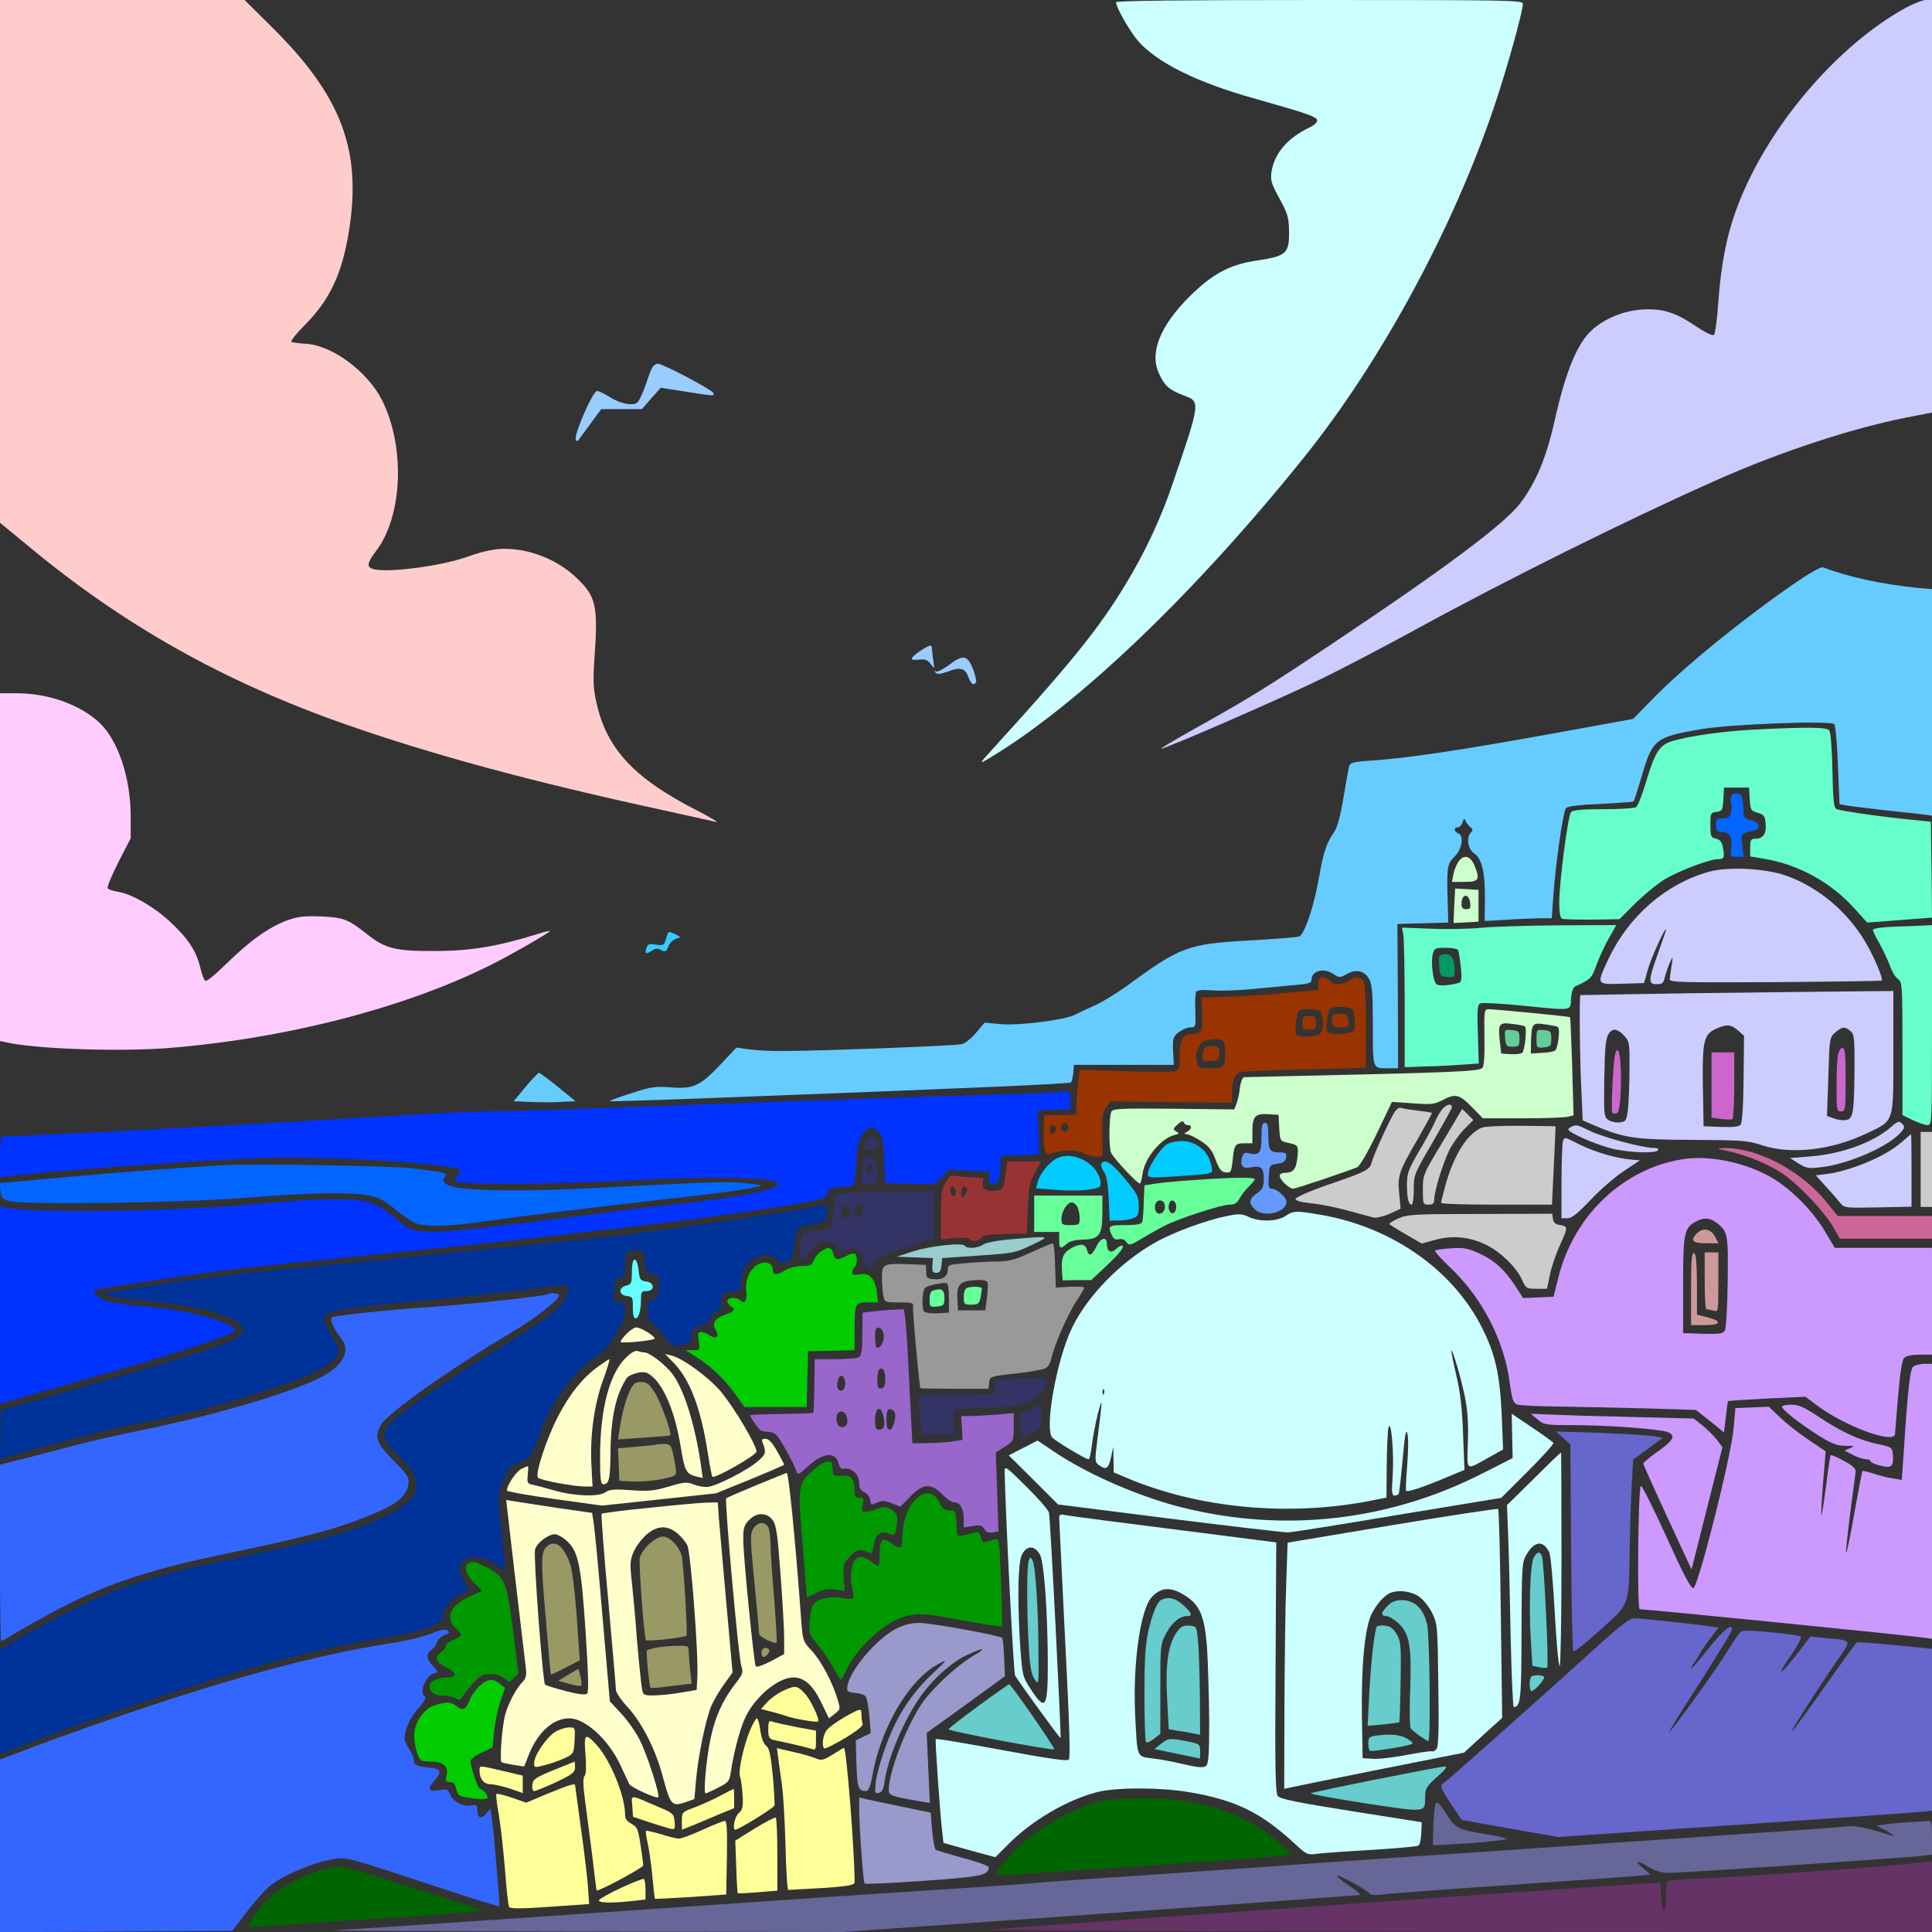 <?xml version="1.0" encoding="UTF-8" standalone="no"?>
<svg
   xmlns:dc="http://purl.org/dc/elements/1.1/"
   xmlns:cc="http://creativecommons.org/ns#"
   xmlns:rdf="http://www.w3.org/1999/02/22-rdf-syntax-ns#"
   xmlns:svg="http://www.w3.org/2000/svg"
   xmlns="http://www.w3.org/2000/svg"
   xmlns:sodipodi="http://sodipodi.sourceforge.net/DTD/sodipodi-0.dtd"
   xmlns:inkscape="http://www.inkscape.org/namespaces/inkscape"
   version="1.0"
   width="850pt"
   height="850pt"
   viewBox="0 0 850 850"
   preserveAspectRatio="xMidYMid meet"
   id="svg2"
   inkscape:version="0.91 r13725"
   sodipodi:docname="IMG_1766.svg">
  <rect x="0" y="0" width="850" height="850" fill="#333333" stroke="none"/>
  <defs
     id="defs278" />
  <sodipodi:namedview
     pagecolor="#ffffff"
     bordercolor="#666666"
     borderopacity="1"
     objecttolerance="10"
     gridtolerance="10"
     guidetolerance="10"
     inkscape:pageopacity="0"
     inkscape:pageshadow="2"
     inkscape:window-width="1920"
     inkscape:window-height="980"
     id="namedview276"
     showgrid="false"
     inkscape:zoom="0.62824358"
     inkscape:cx="738.44479"
     inkscape:cy="543.58225"
     inkscape:window-x="0"
     inkscape:window-y="1"
     inkscape:window-maximized="1"
     inkscape:current-layer="svg2" />
  <g
     transform="translate(0,850) scale(0.1,-0.1)"
     fill="#000000"
     stroke="none"
     id="g6">
    <path
       d="M0 7350 l0 -1150 118 -97 c421 -351 864 -601 1400 -789 379 -133 820 -253 1402 -379 113 -25 216 -48 230 -51 14 -3 -23 19 -81 49 -277 141 -400 271 -445 476 -14 60 -15 97 -9 190 17 238 8 277 -80 360 -66 63 -156 106 -248 121 -77 12 -134 5 -232 -30 -116 -41 -348 -71 -412 -54 -31 9 -29 26 11 79 118 154 130 460 26 666 -63 123 -212 235 -327 246 -32 2 -64 6 -70 8 -7 3 19 36 60 77 108 109 162 224 192 410 58 358 -33 598 -344 904 l-115 114 -538 0 -538 0 0 -1150z"
       id="path8"
       style="fill:#ffcccc" />
    <path
       d="M1227 8388 c124 -126 141 -146 203 -237 130 -193 172 -392 136 -639 -29 -198 -79 -321 -177 -434 -27 -31 -49 -59 -49 -62 0 -3 15 -6 33 -6 67 0 209 -89 276 -173 50 -63 99 -172 116 -261 36 -189 -1 -404 -92 -522 l-24 -32 28 -5 c37 -7 237 27 348 59 154 45 172 47 260 35 147 -20 298 -118 345 -224 30 -69 34 -127 16 -264 -18 -142 -12 -199 35 -302 43 -94 97 -161 187 -229 88 -65 279 -166 472 -248 121 -52 123 -54 80 -54 -25 0 -92 14 -150 30 -169 49 -334 89 -510 125 -736 150 -1378 357 -1845 595 -315 160 -520 299 -887 598 l-28 23 0 -340 0 -341 78 0 c210 0 385 -94 456 -243 53 -112 71 -195 71 -327 l0 -115 -45 -85 c-25 -47 -46 -88 -48 -91 -1 -3 18 -12 43 -19 90 -25 221 -120 289 -210 30 -39 49 -79 69 -142 5 -13 21 -1 76 52 87 84 190 154 268 181 47 17 76 20 153 17 104 -5 157 -24 215 -79 17 -15 53 -38 80 -51 46 -21 63 -23 210 -22 172 0 245 12 445 74 121 37 180 50 180 40 0 -5 -21 -23 -47 -42 -387 -275 -988 -477 -1616 -543 -259 -27 -663 -17 -844 21 l-33 7 0 -188 0 -187 122 6 c68 4 350 18 628 32 278 14 722 37 987 52 l482 27 66 80 c37 44 75 81 85 83 11 2 54 -27 110 -73 l91 -77 122 38 c208 63 212 64 271 52 70 -14 99 1 193 99 l72 75 68 -8 c37 -5 100 -9 138 -8 158 1 748 24 773 30 15 3 45 26 67 51 l40 44 155 4 c85 2 171 8 190 13 86 25 208 86 288 145 188 140 307 196 412 197 30 0 121 5 203 12 l147 11 15 51 c9 28 29 118 45 200 21 104 36 156 50 171 31 33 47 82 65 201 9 61 21 117 25 124 5 9 77 21 217 36 244 28 532 71 797 119 105 19 199 35 211 35 14 0 62 39 136 113 159 156 469 403 666 531 70 45 74 46 101 32 59 -31 337 -86 431 -86 l31 0 0 359 0 359 -77 -15 c-257 -47 -577 -153 -898 -296 -183 -82 -766 -373 -1095 -548 -179 -94 -374 -198 -435 -230 -128 -66 -706 -326 -875 -391 -127 -50 -247 -85 -257 -75 -3 4 -4 9 -2 11 13 11 170 98 349 193 113 60 248 136 300 168 180 112 685 453 865 584 304 222 368 309 430 583 59 260 93 336 185 422 78 71 156 101 265 101 87 -1 137 -18 218 -74 l45 -30 6 31 c3 17 6 56 6 87 0 157 53 368 136 541 138 287 363 551 617 721 l88 59 -818 0 -818 0 -38 -151 c-122 -480 -342 -987 -627 -1439 -172 -275 -285 -424 -579 -769 -229 -268 -616 -632 -901 -847 -167 -125 -460 -304 -460 -280 0 2 55 56 121 122 269 264 474 505 646 760 102 150 189 345 282 626 51 158 61 208 39 208 -6 0 -32 10 -56 21 -105 51 -133 175 -68 305 43 84 117 170 201 229 87 63 142 84 237 95 67 8 87 14 102 32 29 36 17 121 -28 202 -28 49 -36 75 -36 113 1 86 56 170 141 214 22 10 39 23 39 27 0 4 -57 23 -127 41 -450 119 -640 233 -724 437 l-23 54 -1880 0 -1880 0 111 -112z m1741 -1487 c191 -99 246 -121 336 -131 49 -5 91 -11 93 -14 2 -2 -11 -9 -29 -15 -53 -19 -186 -25 -263 -11 -38 7 -99 14 -135 17 l-66 5 -27 -41 -27 -41 -93 0 -94 0 -29 -37 c-31 -39 -93 -134 -154 -235 -53 -89 -61 -76 -19 30 21 54 39 106 39 118 0 29 42 149 74 212 31 62 44 64 121 21 78 -44 93 -39 121 45 39 115 59 125 152 77z m1158 -1261 c4 -27 10 -50 15 -50 4 0 25 11 46 25 40 28 81 30 94 5 4 -8 21 -44 37 -80 21 -44 41 -71 62 -83 41 -25 34 -43 -15 -39 -65 5 -118 46 -138 106 -2 5 -25 2 -52 -7 -67 -23 -73 -22 -92 17 l-16 34 -108 -5 c-77 -4 -109 -3 -109 5 0 6 19 16 43 23 23 6 57 20 76 32 132 81 148 82 157 17z m-1121 -1235 c33 -13 70 -25 83 -25 12 0 22 -6 22 -14 0 -15 -42 -26 -101 -26 -33 0 -41 -4 -49 -25 -11 -30 -37 -42 -53 -26 -18 18 -24 14 -57 -34 -30 -43 -60 -59 -60 -32 0 7 11 44 24 83 22 66 25 69 54 68 25 -2 33 4 42 27 15 35 19 35 95 4z"
       id="path10"
       style="fill:none" />
    <path
       d="M2873 6888 c-6 -7 -20 -43 -32 -80 -12 -36 -29 -72 -37 -79 -20 -16 -74 -6 -123 25 -22 14 -47 26 -54 26 -20 0 -107 -203 -93 -217 3 -3 7 -4 9 -2 1 2 25 34 52 71 l50 68 89 0 90 0 41 47 42 47 84 -13 c157 -25 152 -25 147 -10 -4 14 -222 129 -244 129 -6 0 -16 -6 -21 -12z"
       id="path12"
       style="fill:#99ccff" />
    <path
       d="M4047 5635 c-46 -32 -47 -42 -3 -37 26 3 37 -1 51 -20 17 -23 17 -23 11 17 -3 22 -6 46 -6 53 0 18 -11 15 -53 -13z"
       id="path14"
       style="fill:#99ccff" />
    <path
       d="M4176 5575 c-26 -19 -52 -33 -59 -29 -9 5 -9 4 -1 -5 8 -9 21 -7 56 5 54 21 75 14 89 -26 11 -30 23 -38 33 -22 3 5 -3 31 -13 58 -24 62 -44 66 -105 19z"
       id="path16"
       style="fill:#99ccff" />
    <path
       d="M2935 4385 c-3 -8 -7 -22 -10 -31 -4 -12 -13 -15 -39 -10 -26 5 -35 3 -40 -10 -11 -29 -6 -35 18 -19 19 13 29 14 45 5 18 -9 23 -7 31 15 5 14 20 29 32 34 l22 8 -21 12 c-28 14 -33 14 -38 -4z"
       id="path18"
       style="fill:#33ccff" />
    <path
       d="M4910 8490 c0 -22 60 -127 96 -169 84 -97 262 -185 522 -257 223 -63 267 -78 267 -94 0 -8 -13 -21 -30 -29 -100 -47 -158 -115 -171 -197 -5 -38 -1 -51 35 -117 34 -62 41 -84 42 -134 3 -108 -9 -119 -139 -139 -120 -17 -197 -58 -298 -158 -129 -128 -177 -247 -136 -337 24 -55 47 -75 108 -98 77 -29 78 -23 -51 -401 -42 -124 -105 -262 -173 -380 -128 -222 -245 -369 -609 -769 -65 -71 -66 -74 -28 -51 388 229 906 723 1390 1325 341 424 659 1011 840 1550 54 159 125 414 125 448 0 16 -49 17 -895 17 -607 0 -895 -3 -895 -10z"
       id="path20"
       style="fill:#ccffff" />
    <path
       d="M8369 8457 c-255 -145 -515 -430 -663 -725 -90 -180 -129 -330 -146 -560 -5 -75 -14 -140 -19 -145 -6 -6 -37 9 -83 40 -91 61 -146 77 -237 71 -78 -6 -158 -38 -215 -88 -66 -59 -117 -181 -166 -400 -36 -161 -81 -270 -150 -362 -68 -91 -327 -285 -820 -614 -296 -198 -370 -244 -630 -389 -85 -48 -144 -83 -130 -79 56 16 525 221 694 303 100 48 294 150 431 225 393 215 924 479 1311 651 285 127 596 229 841 278 l113 22 0 907 0 908 -28 0 c-15 0 -61 -19 -103 -43z"
       id="path22"
       style="fill:#ccccff" />
    <path
       d="M7893 5932 c-234 -162 -491 -372 -623 -508 l-85 -87 -380 -69 c-400 -72 -611 -103 -769 -114 -87 -6 -97 -9 -101 -28 -3 -12 -14 -74 -25 -139 -13 -78 -27 -129 -40 -147 -32 -45 -47 -88 -64 -185 -23 -137 -66 -265 -90 -275 -12 -4 -113 -12 -226 -18 -263 -15 -299 -28 -530 -198 -49 -35 -115 -76 -147 -89 -32 -14 -69 -32 -83 -39 -41 -23 -246 -49 -327 -42 l-71 7 -38 -45 c-20 -24 -48 -47 -63 -50 -27 -7 -600 -29 -776 -30 -55 -1 -126 3 -158 7 l-57 8 -67 -71 c-92 -98 -122 -112 -221 -104 -69 5 -87 3 -175 -26 -55 -17 -97 -33 -95 -35 1 -1 224 5 493 16 1055 40 1530 60 1537 67 4 4 8 23 10 42 l3 35 219 0 220 0 -3 61 c-2 56 0 63 25 83 15 11 38 21 51 21 24 0 24 2 22 73 -2 40 0 77 4 84 5 7 28 9 68 6 34 -3 111 -1 173 5 61 6 146 14 189 18 64 5 77 9 77 23 0 41 56 55 99 24 22 -15 26 -15 57 2 42 23 79 14 99 -25 12 -23 15 -67 15 -203 0 -195 -3 -187 71 -187 l40 0 -1 318 -2 317 112 3 112 3 -3 97 c-4 150 -2 160 31 194 33 33 42 91 15 102 -19 7 -20 26 -1 26 7 0 17 10 21 23 5 16 8 18 12 7 3 -8 12 -21 21 -28 12 -9 13 -15 4 -24 -22 -22 -14 -74 13 -92 34 -22 49 -83 48 -200 l-1 -98 91 5 c51 4 117 6 148 7 l56 0 7 98 c10 142 43 371 55 386 7 9 55 15 152 19 78 4 144 9 146 11 3 3 18 51 35 108 48 165 60 175 256 209 129 23 575 40 592 23 5 -5 13 -87 16 -181 l7 -171 31 -6 c17 -3 94 -12 171 -21 77 -8 155 -17 173 -19 l32 -5 0 498 0 499 -67 6 c-156 16 -299 47 -413 90 -9 3 -60 -26 -127 -72z"
       id="path24"
       style="fill:#66ccff" />
    <path
       d="M0 4685 l0 -765 23 -5 c129 -30 493 -43 717 -26 515 41 1043 177 1420 366 90 45 260 143 260 149 0 2 -26 -4 -57 -14 -173 -54 -295 -74 -448 -74 -174 -1 -220 10 -300 74 -84 66 -102 73 -200 78 -73 3 -101 0 -148 -16 -81 -29 -167 -90 -269 -190 -54 -53 -91 -83 -96 -77 -5 6 -15 32 -21 59 -18 73 -54 128 -133 201 -74 68 -167 121 -230 132 -21 3 -41 10 -44 15 -4 6 18 57 47 115 l54 105 0 101 c-1 165 -55 327 -134 404 -85 82 -227 133 -368 133 l-73 0 0 -765z"
       id="path26"
       style="fill:#ffccff" />
    <path
       d="M7715 5290 c-133 -7 -277 -27 -356 -50 -56 -16 -77 -47 -114 -170 -18 -62 -39 -116 -47 -121 -7 -5 -72 -9 -144 -9 -95 0 -135 -4 -142 -13 -14 -16 -52 -310 -52 -398 0 -44 4 -68 13 -71 6 -3 66 -4 132 -4 l120 2 70 70 c39 38 97 86 130 106 60 36 196 88 233 88 27 0 30 6 23 47 -5 29 -12 38 -31 43 -23 5 -25 11 -25 60 0 52 1 55 27 58 25 3 27 7 30 55 l3 52 55 0 55 0 3 -51 c3 -47 5 -51 35 -60 28 -8 32 -14 35 -47 4 -45 -11 -67 -44 -67 -21 0 -24 -5 -24 -39 l0 -39 66 -11 c149 -26 290 -104 391 -216 l58 -64 143 11 142 11 -2 211 -3 211 -70 7 c-140 13 -333 41 -346 49 -11 6 -15 47 -17 171 -2 94 -8 168 -14 175 -12 14 -97 15 -333 3z"
       id="path28"
       style="fill:#66ffcc" />
    <path
       d="M7616 4995 c-3 -8 -3 -22 0 -30 4 -8 3 -26 0 -40 -5 -20 -13 -25 -36 -25 -27 0 -30 -3 -30 -30 0 -25 4 -30 24 -30 35 0 49 -24 43 -70 -5 -39 -4 -40 25 -40 l30 0 -7 50 c-7 53 -8 52 48 65 38 8 32 36 -11 47 -29 8 -32 12 -32 47 0 22 -3 46 -6 55 -8 20 -40 21 -48 1z"
       id="path30"
       style="fill:#0066ff" />
    <path
       d="M6415 4707 c-8 -13 -18 -37 -21 -55 l-6 -32 56 0 c63 0 69 10 42 75 -18 41 -48 47 -71 12z"
       id="path32"
       style="fill:#ccffcc" />
    <path
       d="M7520 4665 c-189 -52 -353 -194 -442 -381 -55 -118 -57 -115 59 -112 l96 3 17 60 c14 50 78 191 80 175 0 -3 -16 -49 -35 -103 -44 -122 -44 -137 -6 -137 25 0 30 5 36 32 4 17 14 45 21 62 15 31 15 31 8 -14 -4 -25 -7 -51 -8 -59 -1 -13 64 -14 464 -12 256 2 467 5 469 7 7 7 -31 99 -70 166 -79 136 -209 245 -349 295 -94 33 -254 41 -340 18z"
       id="path34"
       style="fill:#ccccff" />
    <path
       d="M6398 4515 l-3 -76 55 3 55 3 0 70 0 70 -52 3 -51 3 -4 -76z m70 12 c3 -22 -1 -27 -17 -27 -15 0 -21 6 -21 23 0 46 33 49 38 4z"
       id="path36"
       style="fill:#ccffcc" />
    <path
       d="M6515 4418 c-49 -5 -148 -7 -219 -4 l-128 5 6 -31 c3 -17 6 -155 6 -307 l0 -276 92 3 c51 1 125 5 163 8 l71 5 -4 130 c-4 112 -2 130 12 135 9 3 90 -1 180 -10 231 -23 214 -25 218 30 2 30 9 50 18 54 68 31 73 36 94 95 12 33 36 86 55 118 l32 57 -253 -1 c-139 -1 -293 -6 -343 -11z m-100 -98 c3 -5 8 -39 12 -74 5 -51 3 -67 -8 -70 -36 -11 -85 -15 -98 -7 -16 10 -27 97 -17 135 6 24 11 26 56 26 27 0 51 -4 55 -10z"
       id="path38"
       style="fill:#66ffcc" />
    <path
       d="M6352 4302 c-21 -3 -23 -8 -20 -50 3 -45 4 -47 36 -50 31 -3 32 -2 32 35 0 47 -17 70 -48 65z"
       id="path40"
       style="fill:#009966" />
    <path
       d="M8333 4423 c-52 -2 -93 -8 -93 -14 0 -5 13 -33 30 -62 16 -29 36 -72 45 -96 8 -24 24 -51 35 -58 19 -14 20 -26 20 -307 l0 -292 45 -22 c25 -12 54 -22 65 -22 20 0 20 9 20 440 l0 440 -37 -2 c-21 -1 -80 -4 -130 -5z"
       id="path42"
       style="fill:#66ffcc" />
    <path
       d="M5800 4172 l0 -28 -162 -14 c-90 -8 -206 -15 -258 -16 l-95 -3 4 -72 c3 -76 -3 -89 -46 -89 -39 0 -53 -26 -53 -95 0 -56 -2 -63 -22 -68 -12 -4 -111 -3 -219 0 l-198 6 -5 -34 c-3 -19 -7 -63 -9 -99 l-2 -65 -70 -1 -70 -1 -3 -54 c-2 -30 0 -69 3 -87 5 -30 9 -33 28 -27 49 16 115 17 145 1 37 -19 82 -21 83 -3 1 6 0 50 -1 97 -1 72 2 90 18 110 l19 24 267 -3 266 -2 0 40 c0 51 14 88 37 94 10 3 138 9 286 12 l267 7 0 180 c0 104 -4 187 -10 199 -13 23 -39 25 -66 4 -25 -19 -68 -19 -84 0 -7 8 -21 15 -31 15 -14 0 -19 -7 -19 -28z m154 -118 c3 -9 6 -33 6 -54 0 -36 -2 -40 -33 -45 -19 -4 -47 -5 -63 -3 -28 3 -29 5 -26 52 1 28 8 54 15 58 23 15 94 9 101 -8z m-150 0 c19 -7 22 -84 4 -102 -7 -7 -34 -12 -60 -12 -46 0 -48 1 -48 29 0 16 3 43 6 60 6 28 10 31 44 31 21 0 45 -3 54 -6z m-430 -130 c12 -5 16 -20 16 -59 0 -60 -6 -65 -75 -65 -38 0 -44 3 -49 26 -11 43 11 92 42 97 47 7 50 7 66 1z m-674 -384 c0 -11 -7 -20 -15 -20 -8 0 -15 9 -15 20 0 11 7 20 15 20 8 0 15 -9 15 -20z m-57 4 c8 -8 -3 -34 -14 -34 -5 0 -9 9 -9 20 0 19 11 26 23 14z"
       id="path44"
       style="fill:#993300" />
    <path
       d="M5860 4010 c0 -27 3 -30 33 -30 41 0 45 4 39 35 -4 21 -10 25 -38 25 -31 0 -34 -3 -34 -30z"
       id="path46"
       style="fill:#993300" />
    <path
       d="M5730 4000 c0 -27 3 -30 30 -30 27 0 30 3 30 30 0 27 -3 30 -30 30 -27 0 -30 -3 -30 -30z"
       id="path48"
       style="fill:#993300" />
    <path
       d="M5296 3885 c-3 -9 -6 -26 -6 -36 0 -17 6 -20 38 -17 34 3 37 6 37 33 0 26 -4 30 -31 33 -22 2 -33 -2 -38 -13z"
       id="path50"
       style="fill:#993300" />
    <path
       d="M7425 4130 c-258 -4 -471 -8 -472 -8 -5 -3 -3 -270 4 -409 l6 -142 46 -20 c135 -58 181 -65 436 -66 219 -1 246 -3 305 -23 129 -43 308 -23 466 53 119 57 114 42 114 356 l0 269 -217 -2 c-120 -1 -429 -5 -688 -8z m221 -163 l27 -24 -2 -188 c-1 -120 -6 -194 -13 -203 -8 -9 -33 -12 -87 -10 l-76 3 -3 178 c-3 199 4 228 61 252 45 20 62 18 93 -8z m496 -4 c16 -14 18 -33 17 -172 -2 -193 -6 -215 -40 -219 -14 -2 -38 2 -53 8 l-28 10 6 173 c5 170 5 172 31 195 31 26 42 27 67 5z m-997 -19 c24 -26 25 -32 24 -153 0 -69 -4 -148 -7 -176 -7 -47 -9 -50 -37 -53 -16 -2 -39 4 -50 11 -18 14 -19 26 -17 173 3 160 6 189 24 212 16 19 37 14 63 -14z"
       id="path52"
       style="fill:#ccccff" />
    <path
       d="M7530 3726 l0 -143 42 -6 c23 -3 46 -3 50 -1 4 3 8 70 8 150 l0 144 -50 0 -50 0 0 -144z"
       id="path54"
       style="fill:#cc66cc" />
    <path
       d="M8086 3859 c-3 -17 -6 -80 -6 -140 0 -102 1 -109 20 -109 19 0 20 7 20 140 0 112 -3 140 -14 140 -7 0 -16 -14 -20 -31z"
       id="path56"
       style="fill:#cc66cc" />
    <path
       d="M7095 3744 c-4 -74 -5 -138 -1 -141 3 -3 12 -3 21 0 21 9 23 277 1 277 -10 0 -15 -31 -21 -136z"
       id="path58"
       style="fill:#cc66cc" />
    <path
       d="M6531 3934 c1 -90 -2 -129 -11 -134 -23 -14 -136 -19 -870 -35 -91 -2 -170 -4 -177 -4 -6 -1 -15 -22 -18 -48 -3 -27 -10 -58 -16 -71 l-9 -23 -266 3 c-226 2 -266 1 -274 -12 -11 -17 -12 -157 -2 -181 11 -25 121 -143 128 -136 3 3 8 23 11 44 9 67 80 154 139 169 23 6 24 8 9 16 -15 9 -15 12 6 31 15 14 24 17 27 9 2 -7 10 -12 18 -12 19 0 18 -17 -3 -29 -15 -9 -15 -10 -2 -11 8 0 36 -13 61 -29 37 -24 50 -40 66 -83 16 -42 25 -54 44 -56 23 -3 25 1 31 52 7 71 11 76 53 76 l34 0 0 54 c0 65 13 78 72 74 l43 -3 3 -57 c3 -54 5 -58 30 -64 55 -12 55 -11 50 -65 -5 -53 -18 -69 -55 -69 -13 0 -23 -6 -23 -13 0 -17 42 -57 59 -57 11 0 232 74 283 95 10 4 48 70 85 147 l67 140 91 -6 c79 -6 95 -5 130 13 58 31 75 27 130 -29 l49 -50 176 0 c96 0 186 3 199 7 l24 6 -6 215 c-4 118 -8 216 -9 217 -4 3 -331 35 -358 35 -20 0 -21 -4 -19 -126z m178 50 c10 -9 -1 -109 -12 -116 -7 -5 -30 -7 -52 -6 l-40 3 -6 50 c-9 82 -5 88 55 80 28 -3 53 -8 55 -11z m140 0 c10 -3 12 -17 8 -50 -2 -25 -9 -50 -14 -55 -5 -5 -31 -10 -58 -11 l-50 -3 1 52 c2 79 6 84 56 77 24 -3 49 -8 57 -10z"
       id="path60"
       style="fill:#ccffcc" />
    <path
       d="M6622 3933 c3 -35 5 -38 33 -38 28 0 30 3 30 35 0 32 -3 35 -33 38 -33 3 -33 3 -30 -35z"
       id="path62"
       style="fill:#66cc99" />
    <path
       d="M6760 3930 c0 -41 1 -41 33 -38 29 3 32 6 32 38 0 32 -3 35 -32 38 -32 3 -33 3 -33 -38z"
       id="path64"
       style="fill:#66cc99" />
    <path
       d="M2312 3718 l-52 -63 70 -3 c39 -2 100 -2 136 0 l66 3 -77 63 c-42 34 -80 62 -84 62 -4 0 -30 -28 -59 -62z"
       id="path66"
       style="fill:#66ccff" />
    <path
       d="M4635 3694 c-11 -2 -191 -8 -400 -14 -209 -6 -618 -20 -909 -30 -912 -34 -1038 -38 -1156 -39 -63 0 -299 -11 -525 -25 -479 -30 -1548 -86 -1636 -86 -5 0 -9 -41 -9 -90 l0 -90 38 5 c157 22 826 70 1122 81 267 9 815 -23 861 -52 7 -4 4 -13 -7 -25 -9 -11 -14 -22 -10 -27 15 -14 418 -13 698 2 436 24 723 19 723 -14 0 -23 -162 -56 -416 -84 -123 -14 -278 -32 -344 -41 -859 -109 -825 -108 -927 -23 -89 73 -124 83 -283 81 -77 0 -210 -8 -295 -17 -317 -33 -1005 -46 -1128 -20 l-32 6 0 -434 0 -434 197 57 c109 31 272 78 363 104 233 66 475 148 474 160 -4 36 -199 90 -378 105 -67 6 -142 15 -168 21 -47 11 -88 42 -70 53 10 6 204 36 484 76 76 11 321 38 545 60 975 97 1638 174 1993 233 180 29 195 34 198 53 3 22 35 34 92 34 26 0 27 3 34 61 3 34 6 75 6 91 0 41 28 96 52 104 14 4 27 -1 42 -15 18 -18 22 -37 26 -124 l5 -102 109 -3 109 -3 31 33 31 33 90 -5 90 -5 -2 -28 c-2 -24 2 -28 20 -25 19 3 23 11 27 63 l5 60 84 3 83 3 -3 97 -4 97 73 3 72 3 0 39 c0 42 -6 45 -75 34z"
       id="path68"
       style="fill:#0033ff" />
    <path
       d="M6347 3622 c-9 -10 -23 -33 -31 -52 -8 -19 -39 -78 -70 -130 -50 -85 -56 -101 -56 -152 0 -60 7 -88 21 -88 5 0 9 30 9 66 0 65 2 70 80 203 43 75 82 144 86 154 8 23 -18 23 -39 -1z"
       id="path70"
       style="fill:#cccccc" />
    <path
       d="M6136 3608 c-22 -34 -93 -189 -101 -221 -9 -34 -22 -41 -197 -101 -78 -27 -138 -54 -138 -61 0 -8 24 -14 68 -19 37 -3 110 -18 162 -32 52 -15 104 -28 115 -31 11 -2 42 5 69 17 l48 22 -6 67 c-8 79 -2 96 85 246 32 57 59 105 59 108 0 2 -26 7 -58 10 -32 4 -66 9 -75 12 -10 4 -21 -2 -31 -17z"
       id="path72"
       style="fill:#cccccc" />
    <path
       d="M6347 3476 c-86 -142 -87 -145 -87 -210 0 -64 1 -66 25 -66 19 0 25 5 25 23 0 35 37 156 66 216 15 30 45 72 67 94 l39 39 -24 25 -25 24 -86 -145z"
       id="path74"
       style="fill:#cccccc" />
    <path
       d="M8319 3541 c-76 -67 -219 -119 -357 -129 l-87 -7 38 -24 c34 -21 45 -23 100 -16 113 12 285 86 343 146 25 26 26 31 13 45 -14 13 -19 12 -50 -15z"
       id="path76"
       style="fill:#ccccff" />
    <path
       d="M5550 3496 c0 -69 -10 -81 -55 -70 -20 5 -25 1 -31 -19 -8 -36 3 -50 37 -43 47 9 59 -1 59 -49 0 -37 -5 -47 -30 -65 -35 -25 -38 -42 -10 -70 39 -39 140 -15 140 33 0 19 -43 57 -64 57 -14 0 -17 8 -14 53 3 51 4 52 38 57 27 4 36 10 38 28 3 19 -1 22 -31 22 -41 0 -47 11 -47 81 0 37 -4 49 -15 49 -12 0 -15 -14 -15 -64z"
       id="path78"
       style="fill:#6699ff" />
    <path
       d="M6520 3539 c-64 -26 -123 -119 -160 -251 -11 -40 -20 -76 -20 -80 0 -5 110 -8 244 -8 l244 0 6 128 c4 70 7 147 8 172 l2 45 -149 2 c-83 1 -161 -3 -175 -8z"
       id="path80"
       style="fill:#cccccc" />
    <path
       d="M6907 3539 c-15 -9 -8 -16 54 -45 40 -19 104 -42 142 -50 79 -16 183 -19 192 -4 4 6 -6 10 -23 10 -46 0 -222 47 -278 75 -57 28 -62 29 -87 14z"
       id="path82"
       style="fill:#ccccff" />
    <path
       d="M8450 3355 l0 -165 25 0 25 0 0 165 0 165 -25 0 -25 0 0 -165z"
       id="path84"
       style="fill:#cccccc" />
    <path
       d="M3817 3492 c-27 -30 -22 -52 13 -52 33 0 40 22 17 54 -12 16 -14 16 -30 -2z"
       id="path86"
       style="fill:#333366" />
    <path
       d="M8365 3474 c-67 -60 -221 -125 -328 -139 l-48 -6 43 -48 c24 -26 52 -58 63 -72 20 -24 22 -24 168 -21 l147 3 0 160 c0 87 -1 159 -2 159 -2 -1 -21 -17 -43 -36z"
       id="path88"
       style="fill:#ccccff" />
    <path
       d="M6876 3477 c-3 -12 -6 -93 -6 -179 l0 -158 26 0 c19 0 44 20 101 80 41 44 107 101 146 127 l72 48 -35 3 c-71 6 -162 33 -229 66 -69 35 -69 35 -75 13z"
       id="path90"
       style="fill:#ccccff" />
    <path
       d="M5131 3464 c-29 -21 -81 -102 -81 -127 0 -19 5 -20 116 -13 64 4 129 9 144 12 26 6 27 7 17 45 -14 58 -68 99 -127 99 -26 0 -56 -7 -69 -16z"
       id="path92"
       style="fill:#00ccff" />
    <path
       d="M7606 3435 c83 -19 171 -55 237 -99 69 -46 182 -165 222 -234 l30 -52 203 0 202 0 0 50 0 50 -207 0 -208 0 -48 60 c-110 138 -306 242 -452 239 -37 -1 -36 -2 21 -14z"
       id="path94"
       style="fill:#cc6699" />
    <path
       d="M4654 3406 c-36 -16 -79 -69 -89 -108 l-7 -26 88 -7 c48 -4 113 -4 143 1 51 8 56 11 53 33 -8 78 -116 139 -188 107z"
       id="path96"
       style="fill:#00ccff" />
    <path
       d="M3796 3373 c-3 -21 -6 -49 -6 -63 0 -24 3 -26 35 -22 38 5 41 12 29 85 -5 30 -11 37 -29 37 -18 0 -24 -7 -29 -37z m42 -15 c-2 -13 -7 -23 -13 -23 -5 0 -11 10 -13 23 -2 15 2 22 13 22 11 0 15 -7 13 -22z"
       id="path98"
       style="fill:#333366" />
    <path
       d="M7404 3400 c-260 -40 -478 -245 -547 -517 l-22 -88 -67 -3 -67 -3 -34 53 c-47 72 -91 112 -160 144 -49 22 -69 26 -122 22 -36 -2 -67 -7 -71 -10 -3 -4 26 -37 66 -74 140 -133 237 -319 262 -506 10 -73 16 -92 32 -97 10 -4 87 -8 170 -9 83 -1 256 -5 384 -8 l233 -7 62 -49 62 -50 8 68 c4 37 8 69 10 70 1 1 78 6 171 11 l169 8 51 -38 c120 -91 337 -171 343 -127 1 8 7 84 14 169 9 102 17 158 27 167 8 9 35 14 68 14 l54 0 0 235 0 235 -214 0 -214 0 -42 71 c-51 86 -135 173 -219 228 -113 72 -282 111 -407 91z m150 -281 c48 -38 50 -50 47 -259 -1 -107 -7 -203 -12 -213 -9 -15 -22 -17 -97 -15 l-87 3 0 211 c0 229 5 252 55 279 36 20 63 18 94 -6z"
       id="path100"
       style="fill:#cc99ff" />
    <path
       d="M7466 3074 c-31 -31 -20 -44 39 -44 l56 0 -16 30 c-18 34 -53 40 -79 14z"
       id="path102"
       style="fill:#cc9999" />
    <path
       d="M7440 2831 l0 -161 61 0 c72 0 77 18 9 35 l-44 11 0 133 c-1 98 -4 135 -13 138 -10 4 -13 -32 -13 -156z"
       id="path104"
       style="fill:#cc9999" />
    <path
       d="M7500 2865 c0 -69 3 -125 8 -125 4 0 17 -3 30 -6 22 -6 22 -6 22 125 l0 131 -30 0 -30 0 0 -125z"
       id="path106"
       style="fill:#cc9999" />
    <path
       d="M4424 3333 c-7 -64 -15 -73 -60 -73 -33 0 -48 18 -38 45 5 12 -3 15 -39 15 -24 0 -58 3 -75 6 -27 6 -33 2 -51 -27 -18 -29 -21 -51 -21 -143 l0 -109 60 6 c33 3 63 1 66 -4 8 -14 42 -11 51 6 6 11 32 15 105 16 l96 2 4 107 c3 92 7 113 30 158 l27 52 -74 0 -74 0 -7 -57z m-219 -76 c0 -26 -20 -25 -23 2 -3 16 1 22 10 19 7 -3 13 -12 13 -21z m49 14 c3 -4 -1 -17 -9 -27 -14 -18 -14 -18 -15 9 0 26 13 36 24 18z"
       id="path108"
       style="fill:#993333" />
    <path
       d="M4845 3380 c-3 -5 2 -21 12 -36 12 -19 18 -54 21 -120 l4 -94 39 0 c21 0 49 4 63 10 23 8 26 15 26 55 0 41 -6 53 -62 120 -58 70 -88 89 -103 65z"
       id="path110"
       style="fill:#00ccff" />
    <path
       d="M990 3374 c-220 -13 -401 -26 -678 -51 l-313 -28 3 -35 c3 -30 7 -35 38 -44 67 -18 765 -8 1037 14 278 23 472 27 551 9 39 -8 68 -23 105 -55 29 -24 68 -52 87 -61 47 -23 146 -21 330 6 144 21 342 45 829 101 245 28 360 45 368 54 3 2 -30 7 -72 11 -79 8 -131 6 -645 -21 -306 -17 -577 -14 -642 6 -38 11 -47 27 -27 47 12 12 -11 17 -161 34 -96 10 -690 20 -810 13z"
       id="path112"
       style="fill:#0066ff" />
    <path
       d="M5235 3307 c-60 -4 -130 -11 -155 -15 l-45 -7 -3 -75 c-1 -41 -4 -81 -7 -87 -3 -9 -28 -13 -75 -13 -73 0 -77 -3 -59 -43 8 -18 17 -23 32 -19 12 3 25 -1 33 -13 12 -16 17 -15 71 18 32 19 76 44 99 55 62 32 248 92 283 92 23 0 34 7 45 28 8 15 26 38 40 51 14 14 26 28 26 33 0 10 -113 8 -285 -5z m-110 -117 c0 -29 -32 -41 -41 -16 -9 24 4 48 23 44 12 -2 18 -12 18 -28z m50 0 c0 -13 -6 -25 -12 -27 -16 -6 -27 21 -19 43 9 23 31 11 31 -16z"
       id="path114"
       style="fill:#66ff99" />
    <path
       d="M3715 3250 l-40 -5 -7 -67 c-3 -37 -9 -71 -12 -77 -3 -5 -32 -12 -65 -16 -56 -6 -59 -8 -65 -37 -8 -40 -8 -88 1 -88 3 0 23 18 44 41 31 34 42 40 71 37 23 -2 36 -10 43 -26 6 -14 15 -20 25 -16 56 24 90 8 90 -42 0 -12 7 -25 16 -28 22 -8 24 -8 24 9 0 23 37 42 158 81 l112 36 0 104 0 104 -177 -2 c-98 -2 -196 -5 -218 -8z m25 -86 c0 -7 -5 -16 -11 -20 -17 -10 -32 12 -24 36 5 17 10 19 21 9 8 -6 14 -17 14 -25z m57 20 c3 -8 -1 -23 -10 -32 -15 -14 -17 -14 -23 1 -8 21 1 47 16 47 6 0 13 -7 17 -16z"
       id="path116"
       style="fill:#333366" />
    <path
       d="M4550 3160 l0 -80 55 0 55 0 0 -35 c0 -40 5 -42 33 -18 12 12 36 18 68 19 75 1 89 19 89 116 l0 78 -150 0 -150 0 0 -80z m190 31 c5 -11 10 -33 10 -50 0 -29 -2 -31 -40 -31 -37 0 -40 2 -40 28 0 32 25 72 45 72 8 0 19 -9 25 -19z"
       id="path118"
       style="fill:#66ff99" />
    <path
       d="M3520 3179 c-120 -23 -691 -105 -830 -119 -58 -6 -321 -33 -585 -60 -264 -27 -583 -59 -710 -70 -345 -31 -759 -84 -910 -116 l-30 -7 25 -9 c14 -5 77 -13 140 -18 268 -22 450 -76 450 -135 0 -33 -112 -76 -475 -180 -104 -30 -280 -81 -390 -113 l-200 -57 -3 -107 -3 -107 68 20 c187 54 414 111 553 139 225 45 373 84 560 146 187 62 278 106 300 147 14 25 13 30 -4 60 -46 76 -59 108 -48 119 18 18 122 37 292 53 377 35 492 48 624 66 76 10 142 16 147 13 15 -9 10 -35 -12 -70 -24 -39 -100 -95 -249 -184 -182 -109 -453 -292 -497 -337 -61 -60 -58 -82 17 -154 134 -129 110 -199 -99 -290 -121 -52 -217 -78 -544 -149 -324 -70 -365 -80 -512 -127 -154 -49 -388 -163 -557 -270 l-38 -23 0 -230 0 -229 47 20 c83 35 473 175 663 237 456 150 707 214 1035 267 128 20 205 54 205 89 0 31 40 80 80 96 35 15 36 16 10 55 -67 101 61 145 164 56 21 -18 21 -25 -4 219 -11 99 -10 107 12 163 21 54 28 62 75 85 51 25 52 27 83 113 55 153 148 282 254 353 31 20 56 41 56 46 0 4 16 31 35 60 25 37 35 63 35 91 0 35 -3 39 -26 39 -24 0 -25 2 -22 53 3 45 6 52 26 55 20 3 22 9 22 58 0 48 2 54 24 60 48 12 61 2 64 -47 3 -43 5 -47 33 -53 29 -6 30 -7 27 -58 -3 -46 -6 -53 -25 -56 -20 -3 -23 -9 -23 -47 0 -36 5 -48 24 -61 14 -8 34 -31 45 -50 22 -37 59 -58 76 -43 5 5 17 9 27 9 12 0 18 8 18 24 0 30 24 56 51 56 12 0 23 10 29 25 5 14 21 30 34 36 20 10 24 17 19 39 -6 32 17 50 61 50 23 0 26 4 26 34 0 52 16 84 52 106 42 26 82 25 106 0 15 -17 24 -19 44 -11 23 8 26 17 33 75 7 74 13 80 87 90 48 7 58 18 58 62 0 27 5 27 -120 3z"
       id="path120"
       style="fill:#003399" />
    <path
       d="M5655 3150 c-37 -25 -113 -26 -161 -4 -30 14 -43 15 -96 4 -87 -17 -235 -71 -313 -115 -154 -86 -301 -236 -369 -378 -67 -138 -121 -440 -87 -481 14 -16 147 -96 160 -96 5 0 11 28 15 63 4 34 16 96 26 137 22 83 21 68 -2 -114 -12 -93 -11 -99 7 -112 31 -23 42 -16 53 34 l10 47 1 -56 1 -57 50 -21 c323 -139 731 -176 1098 -100 l52 10 1 142 c1 78 4 153 8 167 12 39 25 -119 18 -217 -5 -67 -3 -83 8 -83 8 0 16 4 19 8 2 4 10 72 17 151 10 111 15 137 21 113 5 -18 4 -80 -1 -140 -5 -59 -7 -109 -5 -111 6 -7 76 16 170 56 l87 36 -6 156 c-4 116 -12 183 -30 261 -14 58 -23 107 -22 108 6 6 44 -124 61 -209 11 -56 15 -116 12 -195 -4 -130 -12 -124 91 -67 l64 36 -6 151 c-8 178 -28 268 -86 383 -127 255 -397 444 -708 498 -110 19 -122 19 -158 -5z m-798 -782 c-3 -8 -6 -5 -6 6 -1 11 2 17 5 13 3 -3 4 -12 1 -19z"
       id="path122"
       style="fill:#ccffff" />
    <path
       d="M6151 3139 c-24 -11 -41 -22 -38 -25 3 -3 36 -24 74 -46 l68 -39 59 16 c75 21 151 14 223 -21 64 -31 135 -100 159 -154 17 -38 20 -40 64 -40 l46 0 13 61 c6 33 27 94 46 135 35 77 35 79 -10 86 -12 2 -21 12 -23 26 l-3 22 -317 -1 c-292 0 -321 -2 -361 -20z"
       id="path124"
       style="fill:#cccccc" />
    <path
       d="M4451 3048 c-61 -5 -112 -15 -125 -23 -23 -17 -72 -20 -81 -6 -9 15 -153 0 -229 -25 l-71 -23 80 -3 80 -3 -3 -32 c-2 -27 2 -33 17 -33 15 0 21 8 23 33 l3 32 160 11 c153 10 163 12 235 47 85 40 85 40 -89 25z"
       id="path126"
       style="fill:#99cccc" />
    <path
       d="M4823 3015 c-19 -39 -32 -45 -40 -16 -7 28 -25 31 -62 14 -41 -21 -53 -43 -49 -100 l3 -46 63 1 63 0 67 63 c61 57 85 89 66 89 -4 0 -15 -7 -25 -16 -22 -20 -39 -10 -39 22 0 36 -28 30 -47 -11z"
       id="path128"
       style="fill:#66ff99" />
    <path
       d="M4600 3018 c-14 -6 -54 -24 -89 -39 -45 -21 -79 -29 -120 -29 -31 0 -93 -3 -138 -7 -77 -6 -83 -8 -83 -28 0 -31 -23 -47 -62 -43 -29 3 -33 6 -33 33 l-1 30 -74 3 c-113 4 -120 1 -120 -57 0 -27 3 -63 6 -80 6 -31 7 -31 71 -31 51 0 64 -3 60 -14 -4 -10 26 -340 32 -363 1 -2 68 -3 150 -3 l150 0 3 27 c3 27 4 28 116 40 62 7 121 17 131 23 11 5 23 24 26 42 13 59 73 197 110 252 19 29 35 56 35 61 0 4 -28 5 -62 4 l-63 -4 -3 98 c-1 53 -6 97 -10 96 -4 0 -18 -5 -32 -11z m-255 -160 c2 -7 1 -38 -3 -68 l-7 -55 -60 0 -60 0 -3 48 c-3 53 7 73 41 80 46 9 88 7 92 -5z m-170 -69 l0 -64 -49 -3 c-27 -2 -54 2 -60 8 -12 12 -9 90 4 104 9 10 78 25 95 21 6 -1 10 -31 10 -66z"
       id="path130"
       style="fill:#999999" />
    <path
       d="M4253 2833 c-7 -2 -13 -20 -13 -39 0 -32 2 -34 34 -34 30 0 34 4 40 31 3 17 6 35 6 40 0 9 -46 11 -67 2z"
       id="path132"
       style="fill:#66ff99" />
    <path
       d="M4108 2823 c-13 -3 -18 -15 -18 -39 0 -34 1 -35 33 -32 29 3 32 6 32 38 0 36 -11 43 -47 33z"
       id="path134"
       style="fill:#66ff99" />
    <path
       d="M3612 2994 c-13 -9 -27 -27 -32 -40 -8 -20 -16 -24 -52 -24 -25 0 -57 -8 -76 -20 -34 -21 -52 -19 -52 4 0 27 -28 39 -59 26 -39 -16 -65 -70 -58 -121 5 -41 -7 -59 -26 -40 -16 16 -57 14 -57 -4 0 -7 8 -18 17 -24 21 -11 13 -22 -29 -36 -42 -14 -57 -39 -40 -65 18 -30 5 -44 -24 -26 -13 9 -31 16 -40 16 -14 0 -15 -7 -10 -40 6 -40 6 -40 -26 -40 l-32 0 47 -30 c65 -41 125 -98 172 -164 l40 -56 137 0 137 0 3 123 3 122 45 1 c25 0 71 1 103 2 l57 2 0 89 c0 117 2 121 57 121 l46 0 -5 43 c-7 61 -33 89 -75 81 -26 -5 -33 -3 -33 9 0 9 5 19 10 22 12 8 13 52 1 59 -5 3 -22 -1 -37 -9 -40 -21 -51 -19 -58 10 -7 29 -22 31 -54 9z"
       id="path136"
       style="fill:#00cc00" />
    <path
       d="M2780 2906 c0 -51 -2 -56 -25 -62 -35 -9 -34 -42 3 -46 25 -3 27 -6 26 -50 0 -31 4 -48 12 -48 14 0 24 32 24 83 0 33 3 37 25 37 37 0 35 38 -2 42 -25 3 -29 8 -33 47 -8 68 -30 65 -30 -3z"
       id="path138"
       style="fill:#66ffff" />
    <path
       d="M2409 2806 c-8 -8 -356 -46 -514 -56 -156 -10 -407 -36 -433 -45 -14 -5 4 -49 39 -94 44 -55 8 -121 -92 -172 -140 -70 -469 -167 -799 -234 -96 -19 -233 -51 -305 -70 -72 -19 -169 -45 -217 -57 l-88 -22 0 -388 c0 -213 2 -388 5 -388 3 0 22 10 43 23 20 13 95 56 167 95 230 126 425 193 782 267 301 62 450 100 562 142 173 64 226 100 237 160 6 32 2 39 -65 107 -76 79 -84 101 -56 156 25 49 310 251 579 410 104 62 206 142 206 161 0 9 -42 13 -51 5z"
       id="path140"
       style="fill:#3366ff" />
    <path
       d="M3845 2731 l-50 -6 -1 -93 c0 -70 -4 -96 -15 -103 -8 -5 -55 -9 -105 -9 l-90 0 -1 -116 c-1 -64 -3 -117 -5 -119 -2 -3 -66 -5 -141 -6 -75 -1 -137 -3 -137 -6 0 -7 35 -58 45 -65 5 -4 22 -8 37 -8 21 0 33 -9 51 -37 30 -48 64 -113 71 -137 6 -16 11 -14 51 23 68 62 122 66 135 10 4 -16 12 -23 24 -21 32 6 66 -25 66 -61 0 -24 6 -35 23 -42 12 -6 23 -20 25 -32 4 -27 4 -26 35 -12 18 8 32 7 61 -5 l37 -15 43 44 c56 59 93 61 142 10 18 -19 42 -35 53 -35 25 0 41 -28 41 -74 l0 -36 39 6 c32 5 42 3 52 -13 8 -14 19 -18 37 -15 l25 5 -6 174 -6 173 40 25 c38 25 39 26 39 87 l0 61 -77 -7 c-42 -3 -94 -6 -115 -6 l-39 0 3 -52 3 -53 -45 -7 c-25 -3 -74 -7 -110 -7 l-66 -1 -13 253 c-6 138 -15 271 -18 295 l-6 42 -41 -2 c-22 0 -63 -4 -91 -7z m43 -104 c3 -28 -12 -57 -29 -57 -5 0 -9 21 -9 46 0 38 3 45 18 42 10 -2 18 -14 20 -31z m7 -193 c0 -29 -4 -40 -17 -42 -15 -3 -18 4 -18 36 0 21 3 42 7 46 15 15 28 -3 28 -40z m-177 -13 c4 -29 -13 -50 -29 -34 -13 13 -1 65 15 60 6 -2 13 -14 14 -26z m166 -143 c12 -45 7 -68 -14 -68 -17 0 -20 7 -20 45 0 49 23 64 34 23z m51 11 c11 -18 -5 -79 -20 -79 -11 0 -15 12 -15 45 0 33 4 45 14 45 8 0 18 -5 21 -11z m-209 -25 c8 -29 -7 -49 -30 -41 -16 6 -22 48 -9 60 14 15 33 6 39 -19z"
       id="path142"
       style="fill:#9966cc" />
    <path
       d="M2755 2630 c-16 -16 -27 -32 -24 -34 8 -8 149 7 149 15 0 12 -61 49 -81 49 -8 0 -28 -13 -44 -30z"
       id="path144"
       style="fill:#ffffcc" />
    <path
       d="M2751 2524 c-71 -72 -110 -224 -111 -431 0 -101 3 -123 14 -123 26 0 31 22 32 145 2 152 24 251 72 323 5 7 25 17 46 22 29 6 41 4 61 -12 57 -45 105 -161 130 -314 17 -105 24 -119 68 -130 l29 -7 -7 49 c-25 178 -74 338 -125 407 -31 42 -102 97 -126 97 -7 0 -20 3 -28 6 -11 4 -30 -7 -55 -32z"
       id="path146"
       style="fill:#ffffcc" />
    <path
       d="M2964 2504 c72 -74 121 -203 151 -403 8 -52 17 -96 19 -98 10 -10 191 93 194 110 4 22 -95 191 -157 265 -52 62 -167 146 -216 158 l-29 7 38 -39z"
       id="path148"
       style="fill:#ffffcc" />
    <path
       d="M2629 2486 c-67 -49 -123 -120 -173 -216 -53 -102 -103 -257 -89 -271 12 -12 151 -38 204 -39 l36 0 -5 94 c-7 132 13 272 53 379 17 48 29 87 26 87 -3 0 -27 -16 -52 -34z"
       id="path150"
       style="fill:#ffffcc" />
    <path
       d="M8418 2488 c-15 -13 -24 -92 -44 -401 l-7 -98 -41 7 c-23 3 -61 13 -84 21 -24 8 -46 13 -48 11 -2 -2 -18 -87 -36 -187 -18 -101 -34 -179 -36 -173 -2 6 7 84 18 174 12 90 23 172 24 183 1 14 -14 28 -52 48 -29 16 -55 27 -58 25 -2 -3 -11 -60 -19 -129 -9 -68 -18 -128 -21 -134 -4 -10 2 93 13 215 l5 65 -73 49 c-41 27 -97 71 -125 98 l-52 49 -73 -3 -74 -3 -8 -91 c-11 -123 -156 -698 -177 -701 -11 -2 -45 63 -119 227 -58 127 -108 227 -112 223 -12 -14 -17 -543 -5 -543 32 0 1173 -114 1249 -125 l37 -5 0 605 0 605 -33 0 c-18 0 -40 -6 -49 -12z"
       id="path152"
       style="fill:#cc99ff" />
    <path
       d="M4458 2433 l-77 -4 -3 -32 -3 -32 -167 -3 -167 -2 6 -83 c3 -45 8 -84 12 -87 3 -3 36 -4 73 -2 l67 4 -2 51 -2 52 50 7 c28 3 92 7 142 7 79 1 101 5 147 28 52 25 66 43 66 86 0 13 -7 17 -32 15 -18 -1 -68 -4 -110 -5z"
       id="path154"
       style="fill:#333366" />
    <path
       d="M2772 2383 c-18 -36 -34 -93 -47 -177 l-6 -39 113 8 c62 4 115 8 117 10 8 9 -41 144 -68 188 -25 39 -36 47 -61 47 -24 0 -33 -7 -48 -37z"
       id="path156"
       style="fill:#999966" />
    <path
       d="M4533 2300 l-43 -19 0 -55 0 -56 45 22 c45 22 45 22 45 75 0 29 -1 53 -2 52 -2 0 -22 -9 -45 -19z"
       id="path158"
       style="fill:#333366" />
    <path
       d="M7840 2311 c0 -13 74 -71 158 -125 59 -37 81 -46 120 -47 42 0 44 -1 22 -10 l-25 -11 35 -18 c19 -11 45 -19 58 -20 12 0 22 -4 22 -9 0 -5 19 -13 42 -19 50 -13 60 -5 56 47 -3 33 -5 35 -63 47 -81 16 -162 53 -261 119 -66 44 -90 55 -123 55 -23 0 -41 -4 -41 -9z"
       id="path160"
       style="fill:#cc99ff" />
    <path
       d="M6653 2182 l2 -97 -140 -71 c-406 -205 -859 -257 -1303 -149 -191 46 -427 148 -577 250 l-70 47 -63 -32 -64 -33 109 -108 108 -108 490 -62 c270 -34 504 -61 520 -61 17 0 235 35 485 77 l455 75 117 117 c64 64 115 120 112 125 -3 5 -45 35 -94 68 l-89 60 2 -98z"
       id="path162"
       style="fill:#ccffff" />
    <path
       d="M6765 2255 c28 -24 37 -25 155 -25 151 0 380 -17 415 -30 39 -15 30 -35 -40 -85 -36 -25 -65 -50 -65 -54 0 -7 63 -145 182 -401 l30 -65 68 269 68 269 -24 32 c-13 17 -41 45 -63 63 l-39 31 -234 6 c-128 3 -289 7 -358 10 l-125 5 30 -25z"
       id="path164"
       style="fill:#cc99ff" />
    <path
       d="M6877 2174 l32 -29 3 -452 c2 -248 6 -454 10 -458 4 -4 58 39 120 95 132 120 124 99 128 365 2 88 5 210 9 272 l6 111 65 48 65 48 -40 8 c-22 3 -128 10 -235 14 l-195 6 32 -28z"
       id="path166"
       style="fill:#6666cc" />
    <path
       d="M3355 2153 c17 -42 15 -51 -20 -81 -45 -40 -184 -111 -223 -114 -15 -1 -43 4 -60 11 -29 12 -42 11 -109 -9 -65 -19 -90 -22 -168 -16 -72 5 -95 3 -111 -9 -27 -21 -135 -18 -219 6 -38 11 -83 23 -98 26 -27 5 -29 9 -25 44 2 22 2 39 1 39 -1 0 -14 -5 -28 -12 -23 -10 -65 -72 -65 -96 0 -4 94 -21 209 -37 l209 -29 251 27 251 27 150 61 c83 34 150 63 150 65 0 3 -14 29 -31 59 -21 38 -37 55 -51 55 -15 0 -18 -4 -13 -17z"
       id="path168"
       style="fill:#ffffcc" />
    <path
       d="M2890 2145 c-8 -2 -50 -7 -93 -10 l-78 -7 3 -71 3 -72 60 -3 c57 -3 159 12 183 27 9 5 8 24 -2 71 -11 58 -15 65 -37 67 -13 0 -31 0 -39 -2z"
       id="path170"
       style="fill:#999966" />
    <path
       d="M6748 1994 l-118 -116 5 -126 c3 -70 8 -270 11 -444 4 -175 10 -318 14 -318 30 0 34 35 34 333 1 283 2 304 21 336 36 62 74 66 101 12 6 -12 17 -130 24 -261 7 -132 17 -240 22 -240 4 0 8 211 8 470 0 259 -1 470 -2 470 -2 0 -56 -52 -120 -116z"
       id="path172"
       style="fill:#ccffff" />
    <path
       d="M3581 2035 c-71 -65 -72 -69 -50 -330 10 -126 19 -231 19 -232 0 -2 18 7 41 18 30 16 50 20 83 16 l42 -6 -4 57 c-4 52 -1 62 23 90 27 33 52 39 84 22 16 -8 19 -4 25 29 8 51 29 68 66 54 28 -10 28 -10 35 35 6 40 4 49 -15 64 -27 22 -36 22 -88 4 -46 -16 -56 -10 -46 29 5 21 3 25 -15 25 -17 0 -21 6 -21 31 0 52 -16 70 -58 67 -31 -3 -37 0 -38 17 -1 11 -2 26 -3 33 -2 23 -41 12 -80 -23z"
       id="path174"
       style="fill:#009900" />
    <path
       d="M4420 2025 c3 -167 39 -885 46 -897 21 -35 198 -278 200 -275 4 4 -45 968 -51 992 -2 11 -47 63 -100 115 -91 90 -95 93 -95 65z m156 -366 c18 -36 33 -246 34 -476 0 -198 -10 -214 -75 -115 -36 55 -37 61 -46 182 -13 199 -11 365 5 405 20 47 58 49 82 4z"
       id="path176"
       style="fill:#ccffff" />
    <path
       d="M4526 1634 c-9 -23 -9 -223 0 -376 5 -89 11 -123 25 -145 19 -28 19 -28 18 107 0 184 -13 392 -26 414 -10 18 -10 18 -17 0z"
       id="path178"
       style="fill:#66cccc" />
    <path
       d="M3328 1966 c-70 -29 -130 -55 -133 -58 -8 -8 54 -698 66 -736 10 -31 8 -37 -30 -85 -53 -70 -86 -144 -106 -241 -18 -91 -31 -236 -21 -236 4 0 29 11 55 25 45 22 50 28 56 67 12 82 38 183 61 235 41 94 146 183 215 183 47 0 86 -35 122 -110 l34 -70 26 20 c25 20 25 21 11 67 -22 73 -72 167 -114 212 -37 39 -38 43 -45 133 -27 367 -55 648 -64 648 -3 -1 -63 -25 -133 -54z m73 -156 c14 -20 21 -67 33 -237 9 -116 16 -242 16 -281 l0 -69 -59 -32 c-35 -18 -62 -27 -66 -22 -8 14 -55 483 -55 557 0 53 4 65 27 88 34 34 78 32 104 -4z"
       id="path180"
       style="fill:#ffffcc" />
    <path
       d="M3315 1776 c-15 -23 -15 -42 4 -239 12 -117 21 -219 21 -226 0 -12 68 -46 77 -38 2 3 -3 89 -11 192 -9 103 -16 212 -16 242 0 30 -5 63 -10 74 -15 26 -46 24 -65 -5z"
       id="path182"
       style="fill:#999966" />
    <path
       d="M3350 1230 c0 -11 4 -20 9 -20 13 0 32 26 24 33 -13 14 -33 6 -33 -13z"
       id="path184"
       style="fill:#999966" />
    <path
       d="M4028 1903 c-35 -36 -58 -102 -58 -164 0 -55 -7 -59 -51 -27 -37 28 -49 15 -49 -54 0 -27 -3 -48 -6 -48 -3 0 -17 9 -31 20 -29 23 -56 26 -71 8 -18 -22 -24 -84 -13 -124 6 -21 7 -42 3 -46 -4 -4 -24 -3 -45 1 -43 10 -103 -1 -125 -23 -9 -9 -17 -40 -20 -74 -4 -58 -3 -61 39 -113 24 -30 55 -75 69 -102 14 -26 27 -47 30 -47 3 1 16 24 29 53 37 78 151 188 224 215 75 28 94 28 288 -8 89 -16 164 -28 167 -26 2 2 0 90 -4 196 -7 188 -7 192 -28 187 -12 -2 -28 -8 -37 -11 -12 -5 -18 0 -23 19 -6 22 -11 26 -29 22 -83 -22 -76 -25 -79 39 -3 57 -4 59 -30 59 -22 0 -32 8 -45 35 -24 48 -67 53 -105 13z"
       id="path186"
       style="fill:#009900" />
    <path
       d="M2233 1848 c3 -29 22 -188 41 -353 20 -165 37 -317 40 -338 3 -27 -1 -43 -13 -55 -30 -28 -69 -104 -80 -152 -14 -62 -23 -198 -14 -203 5 -3 28 -8 53 -12 l46 -7 23 58 c40 96 106 154 176 154 70 0 174 -95 226 -209 16 -36 34 -73 38 -81 8 -14 120 -65 127 -57 9 8 -48 185 -79 247 -17 36 -55 90 -83 120 l-51 55 -32 370 c-17 204 -35 390 -39 414 l-7 45 -155 22 c-85 13 -170 26 -189 29 l-34 6 6 -53z m256 -123 c55 -47 67 -103 87 -398 12 -186 15 -270 7 -278 -7 -7 -36 -4 -94 11 -46 12 -87 25 -91 28 -10 11 -52 565 -44 595 7 28 57 67 88 67 9 0 30 -11 47 -25z"
       id="path188"
       style="fill:#ffffcc" />
    <path
       d="M2414 1702 c-35 -23 -36 -48 -14 -310 12 -141 22 -258 24 -259 1 -1 30 12 64 30 l63 32 -7 95 c-10 164 -23 284 -33 320 -24 78 -62 115 -97 92z"
       id="path190"
       style="fill:#999966" />
    <path
       d="M2500 1132 l-44 -27 48 -13 c26 -8 50 -11 53 -8 3 3 1 21 -3 40 l-9 34 -45 -26z"
       id="path192"
       style="fill:#999966" />
    <path
       d="M2853 1866 c-111 -11 -204 -23 -206 -26 -3 -3 10 -174 29 -380 18 -206 34 -384 34 -395 0 -11 22 -44 49 -73 65 -70 125 -188 157 -308 33 -125 40 -133 97 -114 l42 15 7 80 c9 106 43 272 68 331 12 26 37 69 57 96 l36 50 -28 311 c-15 172 -30 340 -33 375 l-4 62 -52 -1 c-28 -1 -142 -11 -253 -23z m127 -112 c17 -15 37 -38 44 -53 15 -29 50 -486 44 -581 l-3 -55 -65 -11 c-36 -7 -89 -12 -117 -13 -47 -1 -53 1 -57 22 -6 25 -22 190 -31 317 -4 47 -11 122 -16 168 -8 72 -7 88 9 125 10 23 35 57 56 75 47 41 91 43 136 6z"
       id="path194"
       style="fill:#ffffcc" />
    <path
       d="M2856 1707 c-19 -18 -38 -45 -41 -60 -6 -22 19 -355 27 -363 8 -7 179 12 179 21 3 45 -15 327 -22 352 -14 43 -53 83 -83 83 -14 0 -39 -14 -60 -33z"
       id="path196"
       style="fill:#999966" />
    <path
       d="M2882 1250 c-18 -4 -34 -9 -36 -11 -4 -6 10 -158 16 -164 2 -3 44 0 92 7 l89 11 -7 60 c-3 33 -6 71 -6 83 0 23 -3 24 -57 23 -32 -1 -73 -5 -91 -9z"
       id="path198"
       style="fill:#999966" />
    <path
       d="M6125 1790 l-460 -77 -6 -174 c-4 -96 -7 -339 -8 -542 l-1 -367 23 5 c12 3 190 39 395 80 l373 74 84 77 84 76 -6 456 c-3 252 -8 460 -12 463 -3 3 -213 -29 -466 -71z m116 -313 c19 -12 45 -44 59 -72 24 -49 25 -55 28 -318 3 -198 1 -272 -8 -282 -7 -8 -16 -13 -20 -10 -4 2 -54 -5 -111 -16 -57 -11 -124 -19 -149 -17 l-45 3 -3 175 c-4 224 12 399 43 460 23 45 57 83 85 93 35 13 89 6 121 -16z"
       id="path200"
       style="fill:#ccffff" />
    <path
       d="M6105 1435 c-30 -29 -32 -45 -6 -45 11 0 35 -15 54 -32 49 -47 58 -102 51 -296 -3 -86 -2 -162 3 -167 10 -13 69 -55 77 -55 11 0 6 458 -5 512 -15 69 -55 108 -111 108 -28 0 -46 -7 -63 -25z"
       id="path202"
       style="fill:#66cccc" />
    <path
       d="M6057 1343 c-10 -16 -26 -162 -33 -298 l-7 -138 68 6 c37 4 69 8 71 10 2 2 5 82 6 178 3 160 1 177 -17 209 -16 26 -29 36 -52 38 -17 2 -33 -1 -36 -5z"
       id="path204"
       style="fill:#66cccc" />
    <path
       d="M6048 863 c-23 -4 -28 -9 -28 -33 0 -16 3 -31 8 -33 7 -4 156 19 181 29 11 3 5 11 -17 24 -31 19 -76 23 -144 13z"
       id="path206"
       style="fill:#66cccc" />
    <path
       d="M4660 1823 c0 -10 12 -251 26 -536 19 -370 24 -521 16 -529 -7 -7 -92 5 -296 43 -157 29 -287 51 -289 48 -4 -4 20 -346 29 -415 l5 -42 114 -32 114 -31 59 59 c103 103 254 192 387 227 81 22 280 22 408 0 204 -35 315 -89 465 -228 50 -46 55 -49 95 -43 23 3 131 11 239 17 109 7 202 15 208 19 7 4 12 29 13 55 l2 48 -310 49 c-239 38 -313 53 -323 66 -11 14 -13 118 -10 567 l3 549 -250 32 c-449 57 -660 84 -682 89 -17 4 -23 1 -23 -12z m546 -338 c73 -43 94 -92 105 -242 4 -71 8 -212 9 -314 0 -149 -3 -189 -14 -198 -11 -9 -33 -8 -98 7 -46 11 -108 23 -140 26 -68 9 -64 0 -74 196 -10 223 23 456 72 512 40 44 81 48 140 13z"
       id="path208"
       style="fill:#ccffff" />
    <path
       d="M5112 1463 c-20 -8 -41 -57 -60 -140 -13 -59 -17 -126 -17 -280 0 -111 3 -204 7 -208 4 -4 20 3 35 15 l28 22 0 196 c0 194 0 198 27 248 25 47 59 74 93 74 24 0 17 16 -20 49 -33 29 -62 37 -93 24z"
       id="path210"
       style="fill:#66cccc" />
    <path
       d="M5188 1333 c-47 -54 -62 -142 -53 -309 l7 -132 36 -6 c21 -3 52 -8 70 -12 l32 -6 -1 168 c-1 93 -4 201 -8 239 -6 69 -6 70 -37 73 -19 2 -36 -3 -46 -15z"
       id="path212"
       style="fill:#66cccc" />
    <path
       d="M5107 827 l-28 -22 100 -21 101 -21 0 32 c0 31 -2 33 -57 44 -76 15 -84 14 -116 -12z"
       id="path214"
       style="fill:#66cccc" />
    <path
       d="M6748 1648 c-16 -29 -22 -215 -13 -364 l7 -113 30 -6 c16 -4 32 -4 35 -1 8 8 -14 465 -23 489 -9 23 -21 21 -36 -5z"
       id="path216"
       style="fill:#66cccc" />
    <path
       d="M2063 1623 c-25 -9 -13 -52 23 -87 l36 -35 -54 -24 c-87 -39 -112 -95 -63 -141 14 -13 25 -26 25 -30 0 -3 -16 -12 -35 -20 -19 -8 -35 -21 -35 -29 0 -8 -10 -21 -22 -29 -28 -19 -19 -43 27 -65 43 -21 46 -43 6 -43 -45 0 -81 -17 -81 -38 0 -27 20 -42 58 -42 18 0 43 -5 55 -11 17 -10 23 -9 32 6 5 11 26 37 47 59 31 35 42 41 76 41 26 0 48 -7 62 -20 20 -18 21 -18 41 2 l20 20 -24 191 c-28 217 -36 236 -118 277 -50 26 -55 27 -76 18z"
       id="path218"
       style="fill:#009900" />
    <path
       d="M7029 1258 c-258 -234 -662 -593 -675 -601 -21 -12 -18 -21 31 -96 l46 -68 212 -38 212 -37 750 51 c413 28 783 54 823 58 l72 6 0 356 0 357 -162 16 c-90 9 -166 14 -169 12 -4 -2 -61 -81 -128 -176 -116 -165 -172 -240 -155 -208 18 34 150 239 200 309 62 87 63 84 -51 94 l-70 7 -52 -68 c-78 -102 -105 -118 -39 -23 32 45 54 86 49 91 -4 4 -64 12 -132 19 -100 9 -127 9 -136 -1 -7 -7 -36 -51 -65 -98 -52 -83 -238 -340 -246 -340 -2 0 20 37 49 83 134 208 227 358 227 367 0 30 -37 0 -101 -80 -68 -86 -99 -117 -65 -65 9 14 24 37 33 53 9 15 30 44 45 64 l29 37 -33 5 c-56 9 -305 36 -336 36 -22 0 -57 -26 -163 -122z"
       id="path220"
       style="fill:#6666cc" />
    <path
       d="M3944 1335 c-87 -43 -209 -188 -216 -256 -3 -21 2 -24 34 -27 20 -2 41 -8 46 -15 6 -7 13 -46 17 -87 l6 -75 -33 -16 -33 -16 3 -104 c3 -104 8 -119 42 -119 12 0 20 21 31 83 40 208 165 414 291 478 38 19 36 17 -27 -42 -70 -66 -125 -139 -167 -224 -36 -72 -78 -198 -85 -257 -5 -45 -4 -50 13 -46 14 2 21 15 26 51 16 117 103 309 182 405 54 66 123 124 179 150 77 36 93 34 27 -4 -36 -21 -101 -73 -145 -118 -68 -68 -89 -98 -133 -186 -51 -104 -92 -230 -92 -282 0 -28 5 -30 143 -54 l38 -6 -7 154 -7 154 172 124 172 125 -3 82 c-2 45 -6 84 -9 87 -11 11 -314 66 -365 66 -33 0 -66 -8 -100 -25z"
       id="path222"
       style="fill:#9999cc" />
    <path
       d="M1900 1314 c-31 -13 -100 -30 -155 -39 -308 -48 -617 -127 -1040 -265 -195 -64 -477 -163 -622 -220 l-83 -31 0 -380 0 -380 511 3 510 3 20 25 c11 14 38 49 60 78 23 30 59 70 81 90 50 46 192 107 277 121 71 11 28 23 585 -160 82 -27 151 -47 153 -46 3 4 -25 333 -33 388 l-7 42 -18 -22 c-22 -27 -39 -20 -39 16 0 22 -3 25 -27 20 -36 -7 -81 17 -93 49 -9 22 -13 24 -50 18 -48 -8 -52 4 -14 48 30 36 23 47 -34 52 -50 5 -62 12 -62 34 0 9 -9 31 -20 47 -11 17 -20 37 -20 45 0 40 25 96 61 135 24 26 36 46 29 50 -31 19 8 105 49 105 10 0 7 8 -12 28 -32 33 -34 56 -8 74 10 7 21 23 25 35 4 12 18 25 33 30 20 7 22 11 12 19 -10 7 -30 4 -69 -12z"
       id="path224"
       style="fill:#3366ff" />
    <path
       d="M6737 1123 c-10 -9 -9 -63 1 -63 14 0 63 56 55 63 -8 9 -48 9 -56 0z"
       id="path226"
       style="fill:#66cccc" />
    <path
       d="M2112 1085 c-16 -14 -37 -43 -46 -65 -17 -43 -30 -48 -60 -25 -23 18 -38 18 -89 4 -56 -15 -100 -86 -94 -149 2 -25 9 -57 16 -72 9 -25 16 -28 55 -28 56 0 80 -21 71 -61 -6 -25 -4 -29 14 -29 16 0 23 -8 28 -30 4 -20 13 -32 27 -34 60 -12 105 -15 110 -7 6 10 -19 41 -33 41 -8 0 -41 98 -41 122 0 8 22 25 49 37 l48 23 7 70 c3 38 16 97 27 131 l21 61 -22 18 c-30 24 -53 23 -88 -7z"
       id="path228"
       style="fill:#00cc00" />
    <path
       d="M4305 995 c-72 -53 -131 -99 -132 -103 -3 -8 457 -95 465 -88 5 5 -189 285 -198 286 -3 0 -64 -43 -135 -95z"
       id="path230"
       style="fill:#66cccc" />
    <path
       d="M3445 1061 c-22 -10 -53 -32 -69 -49 l-28 -31 43 -11 c24 -6 55 -15 69 -20 32 -12 134 -29 139 -24 9 8 -32 96 -59 124 -33 35 -41 36 -95 11z"
       id="path232"
       style="fill:#ffff99" />
    <path
       d="M3715 945 c-33 -19 -68 -44 -77 -56 -17 -20 -24 -69 -12 -81 3 -4 44 17 90 44 58 35 83 56 79 65 -3 8 -5 26 -5 39 0 30 -2 30 -75 -11z"
       id="path234"
       style="fill:#ffff99" />
    <path
       d="M3301 890 c-29 -67 -55 -186 -45 -207 4 -10 9 -46 11 -81 3 -52 0 -65 -17 -79 -18 -15 -29 -73 -15 -73 14 0 167 94 172 106 2 7 -1 66 -7 131 -9 93 -15 121 -30 133 -11 9 -21 35 -25 68 -4 28 -10 52 -15 52 -4 0 -17 -22 -29 -50z"
       id="path236"
       style="fill:#ffff99" />
    <path
       d="M3380 891 c0 -34 4 -41 23 -46 12 -2 51 -11 87 -19 36 -8 73 -18 83 -21 15 -6 17 -1 17 37 l0 44 -88 16 c-48 10 -96 20 -105 24 -14 5 -17 0 -17 -35z"
       id="path238"
       style="fill:#ffff99" />
    <path
       d="M2442 880 c-37 -23 -92 -103 -92 -136 0 -22 1 -22 50 -9 27 7 66 21 87 31 37 18 38 21 41 77 3 57 3 57 -25 57 -15 0 -43 -9 -61 -20z"
       id="path240"
       style="fill:#ffff99" />
    <path
       d="M2576 780 c4 -52 3 -84 -4 -93 -8 -9 -7 -42 3 -117 8 -58 22 -168 32 -245 9 -77 17 -141 18 -142 4 -8 205 100 205 110 0 6 -5 47 -12 90 -10 70 -15 80 -40 93 -20 11 -28 22 -28 42 0 81 -65 239 -125 305 -51 55 -57 50 -49 -43z"
       id="path242"
       style="fill:#ffff99" />
    <path
       d="M3425 757 c4 -29 11 -81 16 -117 5 -36 12 -153 15 -260 2 -107 8 -195 12 -195 251 13 292 18 292 34 -1 149 -36 591 -47 591 -2 0 -24 -13 -49 -29 -43 -26 -50 -28 -78 -16 -17 7 -62 20 -100 28 l-68 16 7 -52z"
       id="path244"
       style="fill:#ffff99" />
    <path
       d="M2435 712 c-80 -33 -90 -40 -93 -64 -2 -17 2 -28 8 -28 7 0 50 18 96 39 73 35 84 43 84 65 0 14 -1 26 -2 25 -2 0 -43 -17 -93 -37z"
       id="path246"
       style="fill:#ffff99" />
    <path
       d="M2110 709 c0 -36 19 -59 49 -59 15 0 53 -9 84 -19 l57 -20 0 39 0 38 -89 21 c-108 25 -101 25 -101 0z"
       id="path248"
       style="fill:#ffff99" />
    <path
       d="M6053 671 c-155 -31 -284 -58 -287 -61 -3 -3 106 -23 241 -44 272 -41 263 -42 263 29 0 36 6 45 52 87 40 35 48 47 33 46 -11 0 -147 -26 -302 -57z"
       id="path250"
       style="fill:#66cccc" />
    <path
       d="M2410 609 l-95 -40 -63 22 c-35 12 -65 19 -68 16 -3 -2 2 -45 11 -93 8 -49 20 -158 27 -241 6 -84 14 -157 18 -163 5 -8 56 -8 180 1 l172 12 -6 86 c-4 47 -18 165 -32 261 -13 96 -24 176 -24 177 0 8 -35 -3 -120 -38z"
       id="path252"
       style="fill:#ffff99" />
    <path
       d="M3170 600 c-30 -16 -81 -39 -112 -51 -57 -21 -58 -22 -58 -60 l0 -39 48 19 c26 11 77 32 114 48 l68 28 0 43 c0 23 -1 42 -2 42 -2 -1 -28 -14 -58 -30z"
       id="path254"
       style="fill:#ffff99" />
    <path
       d="M2782 553 l3 -46 65 -22 c36 -12 78 -25 93 -29 27 -6 28 -6 25 29 -3 35 -6 38 -73 66 -129 56 -117 55 -113 2z"
       id="path256"
       style="fill:#ffff99" />
    <path
       d="M3780 538 c1 -88 18 -319 24 -325 3 -3 119 2 258 12 254 18 288 24 288 60 0 6 -50 24 -111 40 -61 17 -115 33 -121 36 -6 4 -13 42 -17 85 l-6 79 -125 26 c-69 14 -140 29 -157 33 l-33 8 0 -54z"
       id="path258"
       style="fill:#9999cc" />
    <path
       d="M4839 575 c-127 -31 -299 -133 -388 -231 -65 -71 -78 -94 -54 -94 38 -1 1220 81 1253 86 l35 6 -44 39 c-126 113 -259 170 -456 199 -97 14 -279 11 -346 -5z"
       id="path260"
       style="fill:#006600" />
    <path
       d="M6307 483 c-2 -54 -4 -99 -2 -101 1 -1 77 3 169 9 92 7 162 16 154 19 -7 4 -44 13 -83 19 -130 22 -140 27 -175 80 -54 85 -57 83 -63 -26z"
       id="path262"
       style="fill:#666699" />
    <path
       d="M3320 455 l-85 -53 4 -113 c2 -63 5 -116 7 -118 2 -2 42 0 89 4 l85 7 0 158 c0 87 -3 161 -7 163 -5 2 -46 -19 -93 -48z"
       id="path264"
       style="fill:#ffff99" />
    <path
       d="M3090 449 c-47 -21 -92 -38 -102 -38 -9 -1 -45 8 -79 19 -35 10 -65 17 -67 15 -2 -2 1 -26 7 -52 6 -26 16 -92 21 -147 5 -54 10 -99 12 -100 2 -1 73 3 158 8 l155 11 3 163 c2 126 0 162 -10 161 -7 -1 -51 -18 -98 -40z"
       id="path266"
       style="fill:#ffff99" />
    <path
       d="M8400 483 c-30 -1 -75 -6 -100 -9 l-45 -6 38 -19 c36 -19 50 -33 25 -24 -101 33 -157 45 -193 40 -38 -5 -193 -16 -695 -50 -124 -8 -484 -33 -800 -55 -316 -21 -649 -44 -740 -50 -91 -6 -253 -18 -360 -26 -107 -7 -361 -25 -565 -39 -203 -13 -392 -27 -420 -30 -27 -3 -153 -12 -280 -20 -126 -8 -300 -20 -385 -25 -85 -6 -549 -37 -1030 -70 -481 -33 -978 -67 -1105 -75 -126 -8 -252 -16 -280 -18 -27 -2 466 -4 1096 -5 l1147 -2 1133 80 c624 44 1138 82 1143 83 4 1 -17 20 -49 41 -31 20 -54 40 -51 43 6 6 132 -63 142 -78 3 -6 22 -8 43 -5 20 3 266 22 546 41 281 19 541 38 578 41 l68 7 -33 28 c-41 35 -26 37 27 4 26 -16 55 -25 85 -25 52 -1 1079 69 1128 76 l32 5 0 74 c0 72 -1 75 -22 73 -13 -1 -48 -3 -78 -5z"
       id="path268"
       style="fill:#666699" />
    <path
       d="M8380 299 c-86 -11 -740 -58 -904 -64 -70 -3 -132 -8 -137 -11 -5 -3 -9 -34 -9 -70 0 -82 -18 -84 -22 -1 l-3 62 -65 -2 c-36 -1 -324 -21 -640 -43 -316 -22 -798 -56 -1070 -75 -272 -19 -628 -44 -790 -56 -162 -11 -333 -24 -380 -28 -47 -5 866 -9 2028 -10 l2112 -1 0 155 0 155 -27 -1 c-16 -1 -57 -5 -93 -10z"
       id="path270"
       style="fill:#663366" />
    <path
       d="M1421 274 c-126 -34 -239 -108 -301 -199 -17 -24 -30 -47 -30 -50 0 -4 24 -5 53 -2 28 3 194 15 367 26 416 27 604 41 608 46 4 3 7 2 -349 114 -140 45 -264 81 -275 80 -10 0 -43 -7 -73 -15z"
       id="path272"
       style="fill:#006600" />
    <path
       d="M2734 195 c-50 -23 -94 -48 -98 -54 -8 -13 47 -15 143 -5 l61 7 0 43 c0 23 -3 45 -7 47 -5 3 -49 -15 -99 -38z"
       id="path274"
       style="fill:#ffff99" />
  </g>
</svg>
